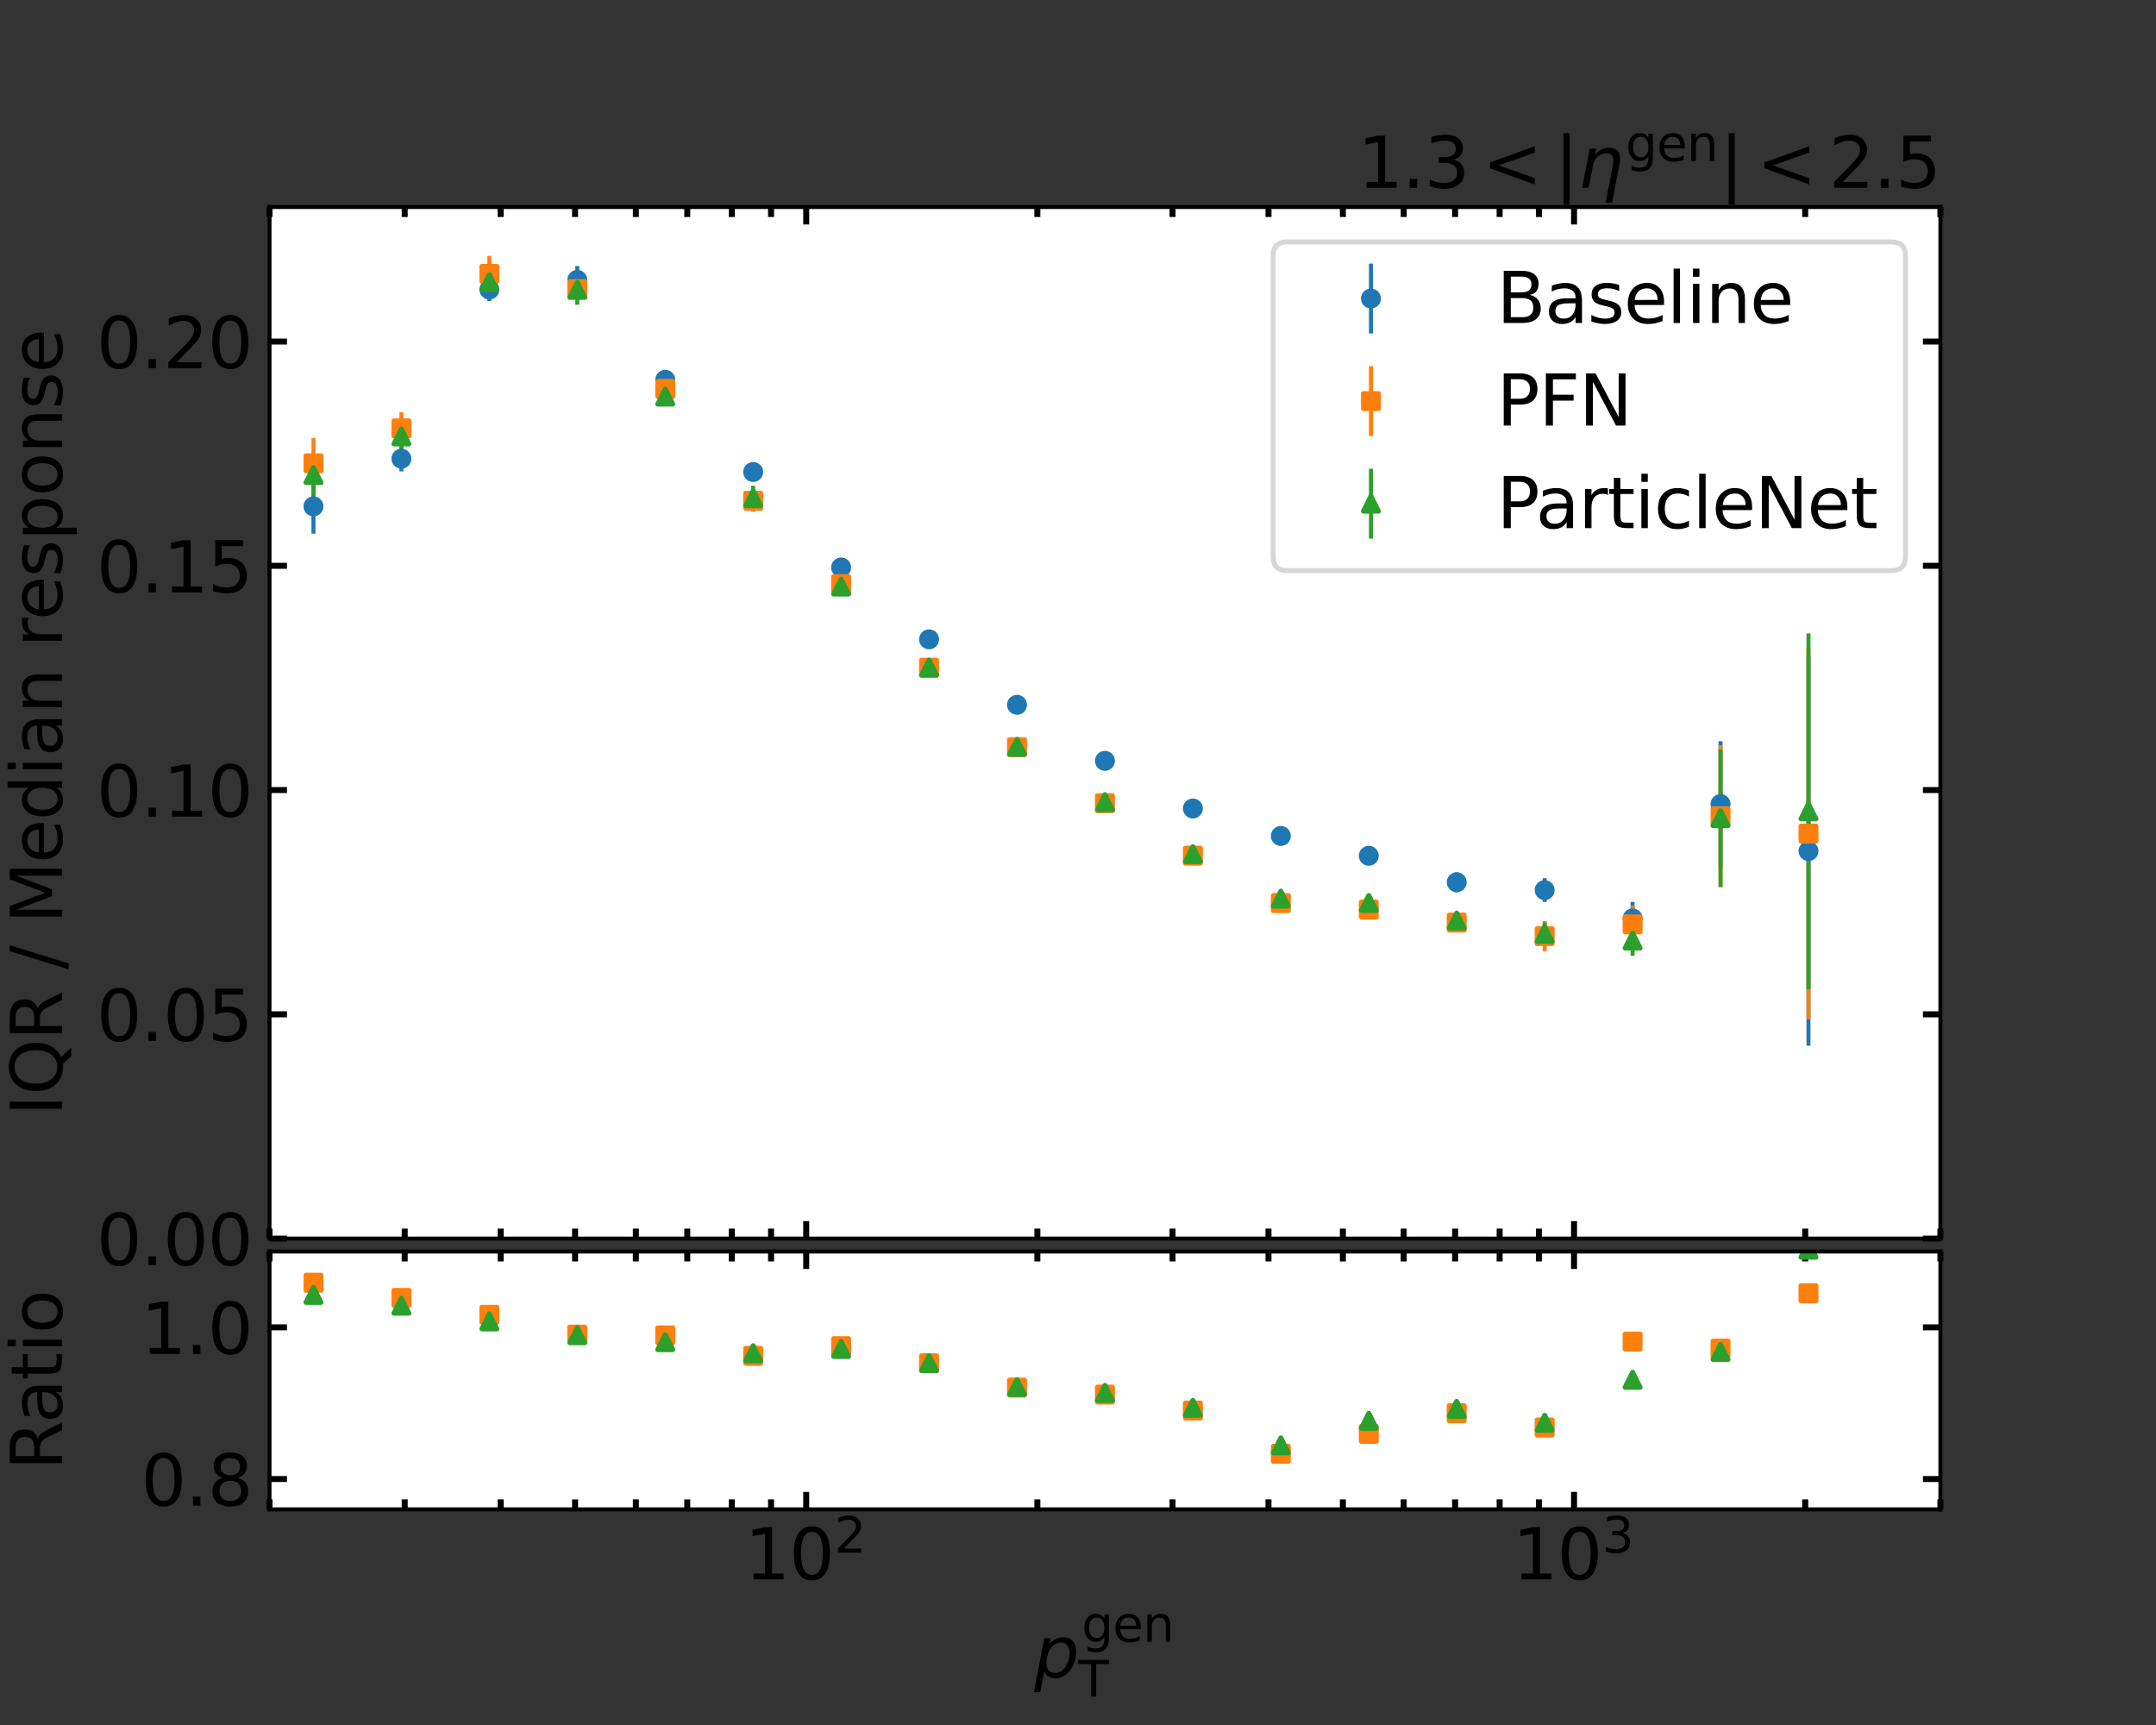 <?xml version="1.0" encoding="utf-8" standalone="no"?>
<!DOCTYPE svg PUBLIC "-//W3C//DTD SVG 1.1//EN"
  "http://www.w3.org/Graphics/SVG/1.1/DTD/svg11.dtd">
<svg xmlns:xlink="http://www.w3.org/1999/xlink" width="432pt" height="345.6pt" viewBox="0 0 432 345.6" xmlns="http://www.w3.org/2000/svg" version="1.1">
 <rect x="0" y="0" width="432" height="345.6" fill="#333333" stroke="none"/>
 <defs>
  <style type="text/css">*{stroke-linejoin: round; stroke-linecap: butt}</style>
 </defs>
 <g id="figure_1">
  <g id="patch_1">
   <path d="M 0 345.6 
L 432 345.6 
L 432 0 
L 0 0 
L 0 345.6 
z
" style="fill: none"/>
  </g>
  <g id="axes_1">
   <g id="patch_2">
    <path d="M 54 248.148 
L 388.8 248.148 
L 388.8 41.472 
L 54 41.472 
z
" style="fill: #ffffff"/>
   </g>
   <g id="matplotlib.axis_1">
    <g id="xtick_1">
     <g id="line2d_1">
      <defs>
       <path id="mf0c5544bed" d="M 0 0 
L 0 -3.5 
" style="stroke: #000000; stroke-width: 1.2"/>
      </defs>
      <g>
       <use xlink:href="#mf0c5544bed" x="161.539" y="248.148" style="stroke: #000000; stroke-width: 1.2"/>
      </g>
     </g>
     <g id="line2d_2">
      <defs>
       <path id="m92689173b4" d="M 0 0 
L 0 3.5 
" style="stroke: #000000; stroke-width: 1.2"/>
      </defs>
      <g>
       <use xlink:href="#m92689173b4" x="161.539" y="41.472" style="stroke: #000000; stroke-width: 1.2"/>
      </g>
     </g>
    </g>
    <g id="xtick_2">
     <g id="line2d_3">
      <g>
       <use xlink:href="#mf0c5544bed" x="315.393" y="248.148" style="stroke: #000000; stroke-width: 1.2"/>
      </g>
     </g>
     <g id="line2d_4">
      <g>
       <use xlink:href="#m92689173b4" x="315.393" y="41.472" style="stroke: #000000; stroke-width: 1.2"/>
      </g>
     </g>
    </g>
    <g id="xtick_3">
     <g id="line2d_5">
      <defs>
       <path id="m6d4fcd2dc9" d="M 0 0 
L 0 -2 
" style="stroke: #000000; stroke-width: 1.2"/>
      </defs>
      <g>
       <use xlink:href="#m6d4fcd2dc9" x="54" y="248.148" style="stroke: #000000; stroke-width: 1.2"/>
      </g>
     </g>
     <g id="line2d_6">
      <defs>
       <path id="m6c73fab737" d="M 0 0 
L 0 2 
" style="stroke: #000000; stroke-width: 1.2"/>
      </defs>
      <g>
       <use xlink:href="#m6c73fab737" x="54" y="41.472" style="stroke: #000000; stroke-width: 1.2"/>
      </g>
     </g>
    </g>
    <g id="xtick_4">
     <g id="line2d_7">
      <g>
       <use xlink:href="#m6d4fcd2dc9" x="81.092" y="248.148" style="stroke: #000000; stroke-width: 1.2"/>
      </g>
     </g>
     <g id="line2d_8">
      <g>
       <use xlink:href="#m6c73fab737" x="81.092" y="41.472" style="stroke: #000000; stroke-width: 1.2"/>
      </g>
     </g>
    </g>
    <g id="xtick_5">
     <g id="line2d_9">
      <g>
       <use xlink:href="#m6d4fcd2dc9" x="100.315" y="248.148" style="stroke: #000000; stroke-width: 1.2"/>
      </g>
     </g>
     <g id="line2d_10">
      <g>
       <use xlink:href="#m6c73fab737" x="100.315" y="41.472" style="stroke: #000000; stroke-width: 1.2"/>
      </g>
     </g>
    </g>
    <g id="xtick_6">
     <g id="line2d_11">
      <g>
       <use xlink:href="#m6d4fcd2dc9" x="115.225" y="248.148" style="stroke: #000000; stroke-width: 1.2"/>
      </g>
     </g>
     <g id="line2d_12">
      <g>
       <use xlink:href="#m6c73fab737" x="115.225" y="41.472" style="stroke: #000000; stroke-width: 1.2"/>
      </g>
     </g>
    </g>
    <g id="xtick_7">
     <g id="line2d_13">
      <g>
       <use xlink:href="#m6d4fcd2dc9" x="127.407" y="248.148" style="stroke: #000000; stroke-width: 1.2"/>
      </g>
     </g>
     <g id="line2d_14">
      <g>
       <use xlink:href="#m6c73fab737" x="127.407" y="41.472" style="stroke: #000000; stroke-width: 1.2"/>
      </g>
     </g>
    </g>
    <g id="xtick_8">
     <g id="line2d_15">
      <g>
       <use xlink:href="#m6d4fcd2dc9" x="137.707" y="248.148" style="stroke: #000000; stroke-width: 1.2"/>
      </g>
     </g>
     <g id="line2d_16">
      <g>
       <use xlink:href="#m6c73fab737" x="137.707" y="41.472" style="stroke: #000000; stroke-width: 1.2"/>
      </g>
     </g>
    </g>
    <g id="xtick_9">
     <g id="line2d_17">
      <g>
       <use xlink:href="#m6d4fcd2dc9" x="146.629" y="248.148" style="stroke: #000000; stroke-width: 1.2"/>
      </g>
     </g>
     <g id="line2d_18">
      <g>
       <use xlink:href="#m6c73fab737" x="146.629" y="41.472" style="stroke: #000000; stroke-width: 1.2"/>
      </g>
     </g>
    </g>
    <g id="xtick_10">
     <g id="line2d_19">
      <g>
       <use xlink:href="#m6d4fcd2dc9" x="154.499" y="248.148" style="stroke: #000000; stroke-width: 1.2"/>
      </g>
     </g>
     <g id="line2d_20">
      <g>
       <use xlink:href="#m6c73fab737" x="154.499" y="41.472" style="stroke: #000000; stroke-width: 1.2"/>
      </g>
     </g>
    </g>
    <g id="xtick_11">
     <g id="line2d_21">
      <g>
       <use xlink:href="#m6d4fcd2dc9" x="207.854" y="248.148" style="stroke: #000000; stroke-width: 1.2"/>
      </g>
     </g>
     <g id="line2d_22">
      <g>
       <use xlink:href="#m6c73fab737" x="207.854" y="41.472" style="stroke: #000000; stroke-width: 1.2"/>
      </g>
     </g>
    </g>
    <g id="xtick_12">
     <g id="line2d_23">
      <g>
       <use xlink:href="#m6d4fcd2dc9" x="234.946" y="248.148" style="stroke: #000000; stroke-width: 1.2"/>
      </g>
     </g>
     <g id="line2d_24">
      <g>
       <use xlink:href="#m6c73fab737" x="234.946" y="41.472" style="stroke: #000000; stroke-width: 1.2"/>
      </g>
     </g>
    </g>
    <g id="xtick_13">
     <g id="line2d_25">
      <g>
       <use xlink:href="#m6d4fcd2dc9" x="254.168" y="248.148" style="stroke: #000000; stroke-width: 1.2"/>
      </g>
     </g>
     <g id="line2d_26">
      <g>
       <use xlink:href="#m6c73fab737" x="254.168" y="41.472" style="stroke: #000000; stroke-width: 1.2"/>
      </g>
     </g>
    </g>
    <g id="xtick_14">
     <g id="line2d_27">
      <g>
       <use xlink:href="#m6d4fcd2dc9" x="269.078" y="248.148" style="stroke: #000000; stroke-width: 1.2"/>
      </g>
     </g>
     <g id="line2d_28">
      <g>
       <use xlink:href="#m6c73fab737" x="269.078" y="41.472" style="stroke: #000000; stroke-width: 1.2"/>
      </g>
     </g>
    </g>
    <g id="xtick_15">
     <g id="line2d_29">
      <g>
       <use xlink:href="#m6d4fcd2dc9" x="281.261" y="248.148" style="stroke: #000000; stroke-width: 1.2"/>
      </g>
     </g>
     <g id="line2d_30">
      <g>
       <use xlink:href="#m6c73fab737" x="281.261" y="41.472" style="stroke: #000000; stroke-width: 1.2"/>
      </g>
     </g>
    </g>
    <g id="xtick_16">
     <g id="line2d_31">
      <g>
       <use xlink:href="#m6d4fcd2dc9" x="291.561" y="248.148" style="stroke: #000000; stroke-width: 1.2"/>
      </g>
     </g>
     <g id="line2d_32">
      <g>
       <use xlink:href="#m6c73fab737" x="291.561" y="41.472" style="stroke: #000000; stroke-width: 1.2"/>
      </g>
     </g>
    </g>
    <g id="xtick_17">
     <g id="line2d_33">
      <g>
       <use xlink:href="#m6d4fcd2dc9" x="300.483" y="248.148" style="stroke: #000000; stroke-width: 1.2"/>
      </g>
     </g>
     <g id="line2d_34">
      <g>
       <use xlink:href="#m6c73fab737" x="300.483" y="41.472" style="stroke: #000000; stroke-width: 1.2"/>
      </g>
     </g>
    </g>
    <g id="xtick_18">
     <g id="line2d_35">
      <g>
       <use xlink:href="#m6d4fcd2dc9" x="308.353" y="248.148" style="stroke: #000000; stroke-width: 1.2"/>
      </g>
     </g>
     <g id="line2d_36">
      <g>
       <use xlink:href="#m6c73fab737" x="308.353" y="41.472" style="stroke: #000000; stroke-width: 1.2"/>
      </g>
     </g>
    </g>
    <g id="xtick_19">
     <g id="line2d_37">
      <g>
       <use xlink:href="#m6d4fcd2dc9" x="361.708" y="248.148" style="stroke: #000000; stroke-width: 1.2"/>
      </g>
     </g>
     <g id="line2d_38">
      <g>
       <use xlink:href="#m6c73fab737" x="361.708" y="41.472" style="stroke: #000000; stroke-width: 1.2"/>
      </g>
     </g>
    </g>
    <g id="xtick_20">
     <g id="line2d_39">
      <g>
       <use xlink:href="#m6d4fcd2dc9" x="388.8" y="248.148" style="stroke: #000000; stroke-width: 1.2"/>
      </g>
     </g>
     <g id="line2d_40">
      <g>
       <use xlink:href="#m6c73fab737" x="388.8" y="41.472" style="stroke: #000000; stroke-width: 1.2"/>
      </g>
     </g>
    </g>
   </g>
   <g id="matplotlib.axis_2">
    <g id="ytick_1">
     <g id="line2d_41">
      <defs>
       <path id="ma7cfda3fd5" d="M 0 0 
L 3.5 0 
" style="stroke: #000000; stroke-width: 1.2"/>
      </defs>
      <g>
       <use xlink:href="#ma7cfda3fd5" x="54" y="248.148" style="stroke: #000000; stroke-width: 1.2"/>
      </g>
     </g>
     <g id="line2d_42">
      <defs>
       <path id="m2c7e094b2b" d="M 0 0 
L -3.5 0 
" style="stroke: #000000; stroke-width: 1.2"/>
      </defs>
      <g>
       <use xlink:href="#m2c7e094b2b" x="388.8" y="248.148" style="stroke: #000000; stroke-width: 1.2"/>
      </g>
     </g>
     <g id="text_1">
      <!-- 0.00 -->
      <g transform="translate(19.328 253.467)scale(0.14 -0.14)">
       <defs>
        <path id="DejaVuSans-30" d="M 2034 4250 
Q 1547 4250 1301 3770 
Q 1056 3291 1056 2328 
Q 1056 1369 1301 889 
Q 1547 409 2034 409 
Q 2525 409 2770 889 
Q 3016 1369 3016 2328 
Q 3016 3291 2770 3770 
Q 2525 4250 2034 4250 
z
M 2034 4750 
Q 2819 4750 3233 4129 
Q 3647 3509 3647 2328 
Q 3647 1150 3233 529 
Q 2819 -91 2034 -91 
Q 1250 -91 836 529 
Q 422 1150 422 2328 
Q 422 3509 836 4129 
Q 1250 4750 2034 4750 
z
" transform="scale(0.016)"/>
        <path id="DejaVuSans-2e" d="M 684 794 
L 1344 794 
L 1344 0 
L 684 0 
L 684 794 
z
" transform="scale(0.016)"/>
       </defs>
       <use xlink:href="#DejaVuSans-30"/>
       <use xlink:href="#DejaVuSans-2e" x="63.623"/>
       <use xlink:href="#DejaVuSans-30" x="95.41"/>
       <use xlink:href="#DejaVuSans-30" x="159.033"/>
      </g>
     </g>
    </g>
    <g id="ytick_2">
     <g id="line2d_43">
      <g>
       <use xlink:href="#ma7cfda3fd5" x="54" y="203.218" style="stroke: #000000; stroke-width: 1.2"/>
      </g>
     </g>
     <g id="line2d_44">
      <g>
       <use xlink:href="#m2c7e094b2b" x="388.8" y="203.218" style="stroke: #000000; stroke-width: 1.2"/>
      </g>
     </g>
     <g id="text_2">
      <!-- 0.05 -->
      <g transform="translate(19.328 208.537)scale(0.14 -0.14)">
       <defs>
        <path id="DejaVuSans-35" d="M 691 4666 
L 3169 4666 
L 3169 4134 
L 1269 4134 
L 1269 2991 
Q 1406 3038 1543 3061 
Q 1681 3084 1819 3084 
Q 2600 3084 3056 2656 
Q 3513 2228 3513 1497 
Q 3513 744 3044 326 
Q 2575 -91 1722 -91 
Q 1428 -91 1123 -41 
Q 819 9 494 109 
L 494 744 
Q 775 591 1075 516 
Q 1375 441 1709 441 
Q 2250 441 2565 725 
Q 2881 1009 2881 1497 
Q 2881 1984 2565 2268 
Q 2250 2553 1709 2553 
Q 1456 2553 1204 2497 
Q 953 2441 691 2322 
L 691 4666 
z
" transform="scale(0.016)"/>
       </defs>
       <use xlink:href="#DejaVuSans-30"/>
       <use xlink:href="#DejaVuSans-2e" x="63.623"/>
       <use xlink:href="#DejaVuSans-30" x="95.41"/>
       <use xlink:href="#DejaVuSans-35" x="159.033"/>
      </g>
     </g>
    </g>
    <g id="ytick_3">
     <g id="line2d_45">
      <g>
       <use xlink:href="#ma7cfda3fd5" x="54" y="158.289" style="stroke: #000000; stroke-width: 1.2"/>
      </g>
     </g>
     <g id="line2d_46">
      <g>
       <use xlink:href="#m2c7e094b2b" x="388.8" y="158.289" style="stroke: #000000; stroke-width: 1.2"/>
      </g>
     </g>
     <g id="text_3">
      <!-- 0.10 -->
      <g transform="translate(19.328 163.608)scale(0.14 -0.14)">
       <defs>
        <path id="DejaVuSans-31" d="M 794 531 
L 1825 531 
L 1825 4091 
L 703 3866 
L 703 4441 
L 1819 4666 
L 2450 4666 
L 2450 531 
L 3481 531 
L 3481 0 
L 794 0 
L 794 531 
z
" transform="scale(0.016)"/>
       </defs>
       <use xlink:href="#DejaVuSans-30"/>
       <use xlink:href="#DejaVuSans-2e" x="63.623"/>
       <use xlink:href="#DejaVuSans-31" x="95.41"/>
       <use xlink:href="#DejaVuSans-30" x="159.033"/>
      </g>
     </g>
    </g>
    <g id="ytick_4">
     <g id="line2d_47">
      <g>
       <use xlink:href="#ma7cfda3fd5" x="54" y="113.359" style="stroke: #000000; stroke-width: 1.2"/>
      </g>
     </g>
     <g id="line2d_48">
      <g>
       <use xlink:href="#m2c7e094b2b" x="388.8" y="113.359" style="stroke: #000000; stroke-width: 1.2"/>
      </g>
     </g>
     <g id="text_4">
      <!-- 0.15 -->
      <g transform="translate(19.328 118.678)scale(0.14 -0.14)">
       <use xlink:href="#DejaVuSans-30"/>
       <use xlink:href="#DejaVuSans-2e" x="63.623"/>
       <use xlink:href="#DejaVuSans-31" x="95.41"/>
       <use xlink:href="#DejaVuSans-35" x="159.033"/>
      </g>
     </g>
    </g>
    <g id="ytick_5">
     <g id="line2d_49">
      <g>
       <use xlink:href="#ma7cfda3fd5" x="54" y="68.43" style="stroke: #000000; stroke-width: 1.2"/>
      </g>
     </g>
     <g id="line2d_50">
      <g>
       <use xlink:href="#m2c7e094b2b" x="388.8" y="68.43" style="stroke: #000000; stroke-width: 1.2"/>
      </g>
     </g>
     <g id="text_5">
      <!-- 0.20 -->
      <g transform="translate(19.328 73.749)scale(0.14 -0.14)">
       <defs>
        <path id="DejaVuSans-32" d="M 1228 531 
L 3431 531 
L 3431 0 
L 469 0 
L 469 531 
Q 828 903 1448 1529 
Q 2069 2156 2228 2338 
Q 2531 2678 2651 2914 
Q 2772 3150 2772 3378 
Q 2772 3750 2511 3984 
Q 2250 4219 1831 4219 
Q 1534 4219 1204 4116 
Q 875 4013 500 3803 
L 500 4441 
Q 881 4594 1212 4672 
Q 1544 4750 1819 4750 
Q 2544 4750 2975 4387 
Q 3406 4025 3406 3419 
Q 3406 3131 3298 2873 
Q 3191 2616 2906 2266 
Q 2828 2175 2409 1742 
Q 1991 1309 1228 531 
z
" transform="scale(0.016)"/>
       </defs>
       <use xlink:href="#DejaVuSans-30"/>
       <use xlink:href="#DejaVuSans-2e" x="63.623"/>
       <use xlink:href="#DejaVuSans-32" x="95.41"/>
       <use xlink:href="#DejaVuSans-30" x="159.033"/>
      </g>
     </g>
    </g>
    <g id="text_6">
     <!-- IQR / Median response -->
     <g transform="translate(12.417 223.534)rotate(-90)scale(0.14 -0.14)">
      <defs>
       <path id="DejaVuSans-49" d="M 628 4666 
L 1259 4666 
L 1259 0 
L 628 0 
L 628 4666 
z
" transform="scale(0.016)"/>
       <path id="DejaVuSans-51" d="M 2522 4238 
Q 1834 4238 1429 3725 
Q 1025 3213 1025 2328 
Q 1025 1447 1429 934 
Q 1834 422 2522 422 
Q 3209 422 3611 934 
Q 4013 1447 4013 2328 
Q 4013 3213 3611 3725 
Q 3209 4238 2522 4238 
z
M 3406 84 
L 4238 -825 
L 3475 -825 
L 2784 -78 
Q 2681 -84 2626 -87 
Q 2572 -91 2522 -91 
Q 1538 -91 948 567 
Q 359 1225 359 2328 
Q 359 3434 948 4092 
Q 1538 4750 2522 4750 
Q 3503 4750 4090 4092 
Q 4678 3434 4678 2328 
Q 4678 1516 4351 937 
Q 4025 359 3406 84 
z
" transform="scale(0.016)"/>
       <path id="DejaVuSans-52" d="M 2841 2188 
Q 3044 2119 3236 1894 
Q 3428 1669 3622 1275 
L 4263 0 
L 3584 0 
L 2988 1197 
Q 2756 1666 2539 1819 
Q 2322 1972 1947 1972 
L 1259 1972 
L 1259 0 
L 628 0 
L 628 4666 
L 2053 4666 
Q 2853 4666 3247 4331 
Q 3641 3997 3641 3322 
Q 3641 2881 3436 2590 
Q 3231 2300 2841 2188 
z
M 1259 4147 
L 1259 2491 
L 2053 2491 
Q 2509 2491 2742 2702 
Q 2975 2913 2975 3322 
Q 2975 3731 2742 3939 
Q 2509 4147 2053 4147 
L 1259 4147 
z
" transform="scale(0.016)"/>
       <path id="DejaVuSans-20" transform="scale(0.016)"/>
       <path id="DejaVuSans-2f" d="M 1625 4666 
L 2156 4666 
L 531 -594 
L 0 -594 
L 1625 4666 
z
" transform="scale(0.016)"/>
       <path id="DejaVuSans-4d" d="M 628 4666 
L 1569 4666 
L 2759 1491 
L 3956 4666 
L 4897 4666 
L 4897 0 
L 4281 0 
L 4281 4097 
L 3078 897 
L 2444 897 
L 1241 4097 
L 1241 0 
L 628 0 
L 628 4666 
z
" transform="scale(0.016)"/>
       <path id="DejaVuSans-65" d="M 3597 1894 
L 3597 1613 
L 953 1613 
Q 991 1019 1311 708 
Q 1631 397 2203 397 
Q 2534 397 2845 478 
Q 3156 559 3463 722 
L 3463 178 
Q 3153 47 2828 -22 
Q 2503 -91 2169 -91 
Q 1331 -91 842 396 
Q 353 884 353 1716 
Q 353 2575 817 3079 
Q 1281 3584 2069 3584 
Q 2775 3584 3186 3129 
Q 3597 2675 3597 1894 
z
M 3022 2063 
Q 3016 2534 2758 2815 
Q 2500 3097 2075 3097 
Q 1594 3097 1305 2825 
Q 1016 2553 972 2059 
L 3022 2063 
z
" transform="scale(0.016)"/>
       <path id="DejaVuSans-64" d="M 2906 2969 
L 2906 4863 
L 3481 4863 
L 3481 0 
L 2906 0 
L 2906 525 
Q 2725 213 2448 61 
Q 2172 -91 1784 -91 
Q 1150 -91 751 415 
Q 353 922 353 1747 
Q 353 2572 751 3078 
Q 1150 3584 1784 3584 
Q 2172 3584 2448 3432 
Q 2725 3281 2906 2969 
z
M 947 1747 
Q 947 1113 1208 752 
Q 1469 391 1925 391 
Q 2381 391 2643 752 
Q 2906 1113 2906 1747 
Q 2906 2381 2643 2742 
Q 2381 3103 1925 3103 
Q 1469 3103 1208 2742 
Q 947 2381 947 1747 
z
" transform="scale(0.016)"/>
       <path id="DejaVuSans-69" d="M 603 3500 
L 1178 3500 
L 1178 0 
L 603 0 
L 603 3500 
z
M 603 4863 
L 1178 4863 
L 1178 4134 
L 603 4134 
L 603 4863 
z
" transform="scale(0.016)"/>
       <path id="DejaVuSans-61" d="M 2194 1759 
Q 1497 1759 1228 1600 
Q 959 1441 959 1056 
Q 959 750 1161 570 
Q 1363 391 1709 391 
Q 2188 391 2477 730 
Q 2766 1069 2766 1631 
L 2766 1759 
L 2194 1759 
z
M 3341 1997 
L 3341 0 
L 2766 0 
L 2766 531 
Q 2569 213 2275 61 
Q 1981 -91 1556 -91 
Q 1019 -91 701 211 
Q 384 513 384 1019 
Q 384 1609 779 1909 
Q 1175 2209 1959 2209 
L 2766 2209 
L 2766 2266 
Q 2766 2663 2505 2880 
Q 2244 3097 1772 3097 
Q 1472 3097 1187 3025 
Q 903 2953 641 2809 
L 641 3341 
Q 956 3463 1253 3523 
Q 1550 3584 1831 3584 
Q 2591 3584 2966 3190 
Q 3341 2797 3341 1997 
z
" transform="scale(0.016)"/>
       <path id="DejaVuSans-6e" d="M 3513 2113 
L 3513 0 
L 2938 0 
L 2938 2094 
Q 2938 2591 2744 2837 
Q 2550 3084 2163 3084 
Q 1697 3084 1428 2787 
Q 1159 2491 1159 1978 
L 1159 0 
L 581 0 
L 581 3500 
L 1159 3500 
L 1159 2956 
Q 1366 3272 1645 3428 
Q 1925 3584 2291 3584 
Q 2894 3584 3203 3211 
Q 3513 2838 3513 2113 
z
" transform="scale(0.016)"/>
       <path id="DejaVuSans-72" d="M 2631 2963 
Q 2534 3019 2420 3045 
Q 2306 3072 2169 3072 
Q 1681 3072 1420 2755 
Q 1159 2438 1159 1844 
L 1159 0 
L 581 0 
L 581 3500 
L 1159 3500 
L 1159 2956 
Q 1341 3275 1631 3429 
Q 1922 3584 2338 3584 
Q 2397 3584 2469 3576 
Q 2541 3569 2628 3553 
L 2631 2963 
z
" transform="scale(0.016)"/>
       <path id="DejaVuSans-73" d="M 2834 3397 
L 2834 2853 
Q 2591 2978 2328 3040 
Q 2066 3103 1784 3103 
Q 1356 3103 1142 2972 
Q 928 2841 928 2578 
Q 928 2378 1081 2264 
Q 1234 2150 1697 2047 
L 1894 2003 
Q 2506 1872 2764 1633 
Q 3022 1394 3022 966 
Q 3022 478 2636 193 
Q 2250 -91 1575 -91 
Q 1294 -91 989 -36 
Q 684 19 347 128 
L 347 722 
Q 666 556 975 473 
Q 1284 391 1588 391 
Q 1994 391 2212 530 
Q 2431 669 2431 922 
Q 2431 1156 2273 1281 
Q 2116 1406 1581 1522 
L 1381 1569 
Q 847 1681 609 1914 
Q 372 2147 372 2553 
Q 372 3047 722 3315 
Q 1072 3584 1716 3584 
Q 2034 3584 2315 3537 
Q 2597 3491 2834 3397 
z
" transform="scale(0.016)"/>
       <path id="DejaVuSans-70" d="M 1159 525 
L 1159 -1331 
L 581 -1331 
L 581 3500 
L 1159 3500 
L 1159 2969 
Q 1341 3281 1617 3432 
Q 1894 3584 2278 3584 
Q 2916 3584 3314 3078 
Q 3713 2572 3713 1747 
Q 3713 922 3314 415 
Q 2916 -91 2278 -91 
Q 1894 -91 1617 61 
Q 1341 213 1159 525 
z
M 3116 1747 
Q 3116 2381 2855 2742 
Q 2594 3103 2138 3103 
Q 1681 3103 1420 2742 
Q 1159 2381 1159 1747 
Q 1159 1113 1420 752 
Q 1681 391 2138 391 
Q 2594 391 2855 752 
Q 3116 1113 3116 1747 
z
" transform="scale(0.016)"/>
       <path id="DejaVuSans-6f" d="M 1959 3097 
Q 1497 3097 1228 2736 
Q 959 2375 959 1747 
Q 959 1119 1226 758 
Q 1494 397 1959 397 
Q 2419 397 2687 759 
Q 2956 1122 2956 1747 
Q 2956 2369 2687 2733 
Q 2419 3097 1959 3097 
z
M 1959 3584 
Q 2709 3584 3137 3096 
Q 3566 2609 3566 1747 
Q 3566 888 3137 398 
Q 2709 -91 1959 -91 
Q 1206 -91 779 398 
Q 353 888 353 1747 
Q 353 2609 779 3096 
Q 1206 3584 1959 3584 
z
" transform="scale(0.016)"/>
      </defs>
      <use xlink:href="#DejaVuSans-49"/>
      <use xlink:href="#DejaVuSans-51" x="29.492"/>
      <use xlink:href="#DejaVuSans-52" x="108.203"/>
      <use xlink:href="#DejaVuSans-20" x="177.686"/>
      <use xlink:href="#DejaVuSans-2f" x="209.473"/>
      <use xlink:href="#DejaVuSans-20" x="243.164"/>
      <use xlink:href="#DejaVuSans-4d" x="274.951"/>
      <use xlink:href="#DejaVuSans-65" x="361.23"/>
      <use xlink:href="#DejaVuSans-64" x="422.754"/>
      <use xlink:href="#DejaVuSans-69" x="486.23"/>
      <use xlink:href="#DejaVuSans-61" x="514.014"/>
      <use xlink:href="#DejaVuSans-6e" x="575.293"/>
      <use xlink:href="#DejaVuSans-20" x="638.672"/>
      <use xlink:href="#DejaVuSans-72" x="670.459"/>
      <use xlink:href="#DejaVuSans-65" x="709.322"/>
      <use xlink:href="#DejaVuSans-73" x="770.846"/>
      <use xlink:href="#DejaVuSans-70" x="822.945"/>
      <use xlink:href="#DejaVuSans-6f" x="886.422"/>
      <use xlink:href="#DejaVuSans-6e" x="947.604"/>
      <use xlink:href="#DejaVuSans-73" x="1010.982"/>
      <use xlink:href="#DejaVuSans-65" x="1063.082"/>
     </g>
    </g>
   </g>
   <g id="LineCollection_1">
    <path d="M 62.811 106.928 
L 62.811 95.984 
" clip-path="url(#p42f00b5678)" style="fill: none; stroke: #1f77b4; stroke-width: 0.8"/>
    <path d="M 80.432 94.443 
L 80.432 89.354 
" clip-path="url(#p42f00b5678)" style="fill: none; stroke: #1f77b4; stroke-width: 0.8"/>
    <path d="M 98.053 60.318 
L 98.053 55.689 
" clip-path="url(#p42f00b5678)" style="fill: none; stroke: #1f77b4; stroke-width: 0.8"/>
    <path d="M 115.674 58.851 
L 115.674 53.305 
" clip-path="url(#p42f00b5678)" style="fill: none; stroke: #1f77b4; stroke-width: 0.8"/>
    <path d="M 133.295 77.901 
L 133.295 74.284 
" clip-path="url(#p42f00b5678)" style="fill: none; stroke: #1f77b4; stroke-width: 0.8"/>
    <path d="M 150.916 96.348 
L 150.916 92.782 
" clip-path="url(#p42f00b5678)" style="fill: none; stroke: #1f77b4; stroke-width: 0.8"/>
    <path d="M 168.537 115.492 
L 168.537 111.88 
" clip-path="url(#p42f00b5678)" style="fill: none; stroke: #1f77b4; stroke-width: 0.8"/>
    <path d="M 186.158 129.733 
L 186.158 126.448 
" clip-path="url(#p42f00b5678)" style="fill: none; stroke: #1f77b4; stroke-width: 0.8"/>
    <path d="M 203.779 142.45 
L 203.779 139.967 
" clip-path="url(#p42f00b5678)" style="fill: none; stroke: #1f77b4; stroke-width: 0.8"/>
    <path d="M 221.4 153.526 
L 221.4 151.345 
" clip-path="url(#p42f00b5678)" style="fill: none; stroke: #1f77b4; stroke-width: 0.8"/>
    <path d="M 239.021 163.588 
L 239.021 160.374 
" clip-path="url(#p42f00b5678)" style="fill: none; stroke: #1f77b4; stroke-width: 0.8"/>
    <path d="M 256.642 169.102 
L 256.642 165.869 
" clip-path="url(#p42f00b5678)" style="fill: none; stroke: #1f77b4; stroke-width: 0.8"/>
    <path d="M 274.263 172.597 
L 274.263 170.315 
" clip-path="url(#p42f00b5678)" style="fill: none; stroke: #1f77b4; stroke-width: 0.8"/>
    <path d="M 291.884 178.744 
L 291.884 174.769 
" clip-path="url(#p42f00b5678)" style="fill: none; stroke: #1f77b4; stroke-width: 0.8"/>
    <path d="M 309.505 180.713 
L 309.505 175.95 
" clip-path="url(#p42f00b5678)" style="fill: none; stroke: #1f77b4; stroke-width: 0.8"/>
    <path d="M 327.126 187.298 
L 327.126 180.707 
" clip-path="url(#p42f00b5678)" style="fill: none; stroke: #1f77b4; stroke-width: 0.8"/>
    <path d="M 344.747 173.703 
L 344.747 148.488 
" clip-path="url(#p42f00b5678)" style="fill: none; stroke: #1f77b4; stroke-width: 0.8"/>
    <path d="M 362.368 209.503 
L 362.368 131.493 
" clip-path="url(#p42f00b5678)" style="fill: none; stroke: #1f77b4; stroke-width: 0.8"/>
    <path clip-path="url(#p42f00b5678)" style="fill: none; stroke: #1f77b4; stroke-width: 0.8"/>
   </g>
   <g id="LineCollection_2">
    <path d="M 62.811 97.904 
L 62.811 87.749 
" clip-path="url(#p42f00b5678)" style="fill: none; stroke: #ff7f0e; stroke-width: 0.8"/>
    <path d="M 80.432 89.058 
L 80.432 82.593 
" clip-path="url(#p42f00b5678)" style="fill: none; stroke: #ff7f0e; stroke-width: 0.8"/>
    <path d="M 98.053 58.474 
L 98.053 51.262 
" clip-path="url(#p42f00b5678)" style="fill: none; stroke: #ff7f0e; stroke-width: 0.8"/>
    <path d="M 115.674 60.24 
L 115.674 55.607 
" clip-path="url(#p42f00b5678)" style="fill: none; stroke: #ff7f0e; stroke-width: 0.8"/>
    <path d="M 133.295 79.674 
L 133.295 76.144 
" clip-path="url(#p42f00b5678)" style="fill: none; stroke: #ff7f0e; stroke-width: 0.8"/>
    <path d="M 150.916 102.51 
L 150.916 98.15 
" clip-path="url(#p42f00b5678)" style="fill: none; stroke: #ff7f0e; stroke-width: 0.8"/>
    <path d="M 168.537 119.176 
L 168.537 114.874 
" clip-path="url(#p42f00b5678)" style="fill: none; stroke: #ff7f0e; stroke-width: 0.8"/>
    <path d="M 186.158 135.205 
L 186.158 132.342 
" clip-path="url(#p42f00b5678)" style="fill: none; stroke: #ff7f0e; stroke-width: 0.8"/>
    <path d="M 203.779 151.239 
L 203.779 148.157 
" clip-path="url(#p42f00b5678)" style="fill: none; stroke: #ff7f0e; stroke-width: 0.8"/>
    <path d="M 221.4 162.327 
L 221.4 159.515 
" clip-path="url(#p42f00b5678)" style="fill: none; stroke: #ff7f0e; stroke-width: 0.8"/>
    <path d="M 239.021 172.546 
L 239.021 170.314 
" clip-path="url(#p42f00b5678)" style="fill: none; stroke: #ff7f0e; stroke-width: 0.8"/>
    <path d="M 256.642 182.057 
L 256.642 179.803 
" clip-path="url(#p42f00b5678)" style="fill: none; stroke: #ff7f0e; stroke-width: 0.8"/>
    <path d="M 274.263 183.447 
L 274.263 181 
" clip-path="url(#p42f00b5678)" style="fill: none; stroke: #ff7f0e; stroke-width: 0.8"/>
    <path d="M 291.884 186.627 
L 291.884 183.039 
" clip-path="url(#p42f00b5678)" style="fill: none; stroke: #ff7f0e; stroke-width: 0.8"/>
    <path d="M 309.505 190.572 
L 309.505 184.533 
" clip-path="url(#p42f00b5678)" style="fill: none; stroke: #ff7f0e; stroke-width: 0.8"/>
    <path d="M 327.126 189.001 
L 327.126 181.412 
" clip-path="url(#p42f00b5678)" style="fill: none; stroke: #ff7f0e; stroke-width: 0.8"/>
    <path d="M 344.747 177.761 
L 344.747 149.325 
" clip-path="url(#p42f00b5678)" style="fill: none; stroke: #ff7f0e; stroke-width: 0.8"/>
    <path d="M 362.368 204.223 
L 362.368 129.793 
" clip-path="url(#p42f00b5678)" style="fill: none; stroke: #ff7f0e; stroke-width: 0.8"/>
    <path clip-path="url(#p42f00b5678)" style="fill: none; stroke: #ff7f0e; stroke-width: 0.8"/>
   </g>
   <g id="LineCollection_3">
    <path d="M 62.811 99.169 
L 62.811 91.187 
" clip-path="url(#p42f00b5678)" style="fill: none; stroke: #2ca02c; stroke-width: 0.8"/>
    <path d="M 80.432 90.464 
L 80.432 84.429 
" clip-path="url(#p42f00b5678)" style="fill: none; stroke: #2ca02c; stroke-width: 0.8"/>
    <path d="M 98.053 59.231 
L 98.053 53.808 
" clip-path="url(#p42f00b5678)" style="fill: none; stroke: #2ca02c; stroke-width: 0.8"/>
    <path d="M 115.674 61.072 
L 115.674 55.089 
" clip-path="url(#p42f00b5678)" style="fill: none; stroke: #2ca02c; stroke-width: 0.8"/>
    <path d="M 133.295 81.196 
L 133.295 77.716 
" clip-path="url(#p42f00b5678)" style="fill: none; stroke: #2ca02c; stroke-width: 0.8"/>
    <path d="M 150.916 102.295 
L 150.916 97.313 
" clip-path="url(#p42f00b5678)" style="fill: none; stroke: #2ca02c; stroke-width: 0.8"/>
    <path d="M 168.537 118.973 
L 168.537 116.063 
" clip-path="url(#p42f00b5678)" style="fill: none; stroke: #2ca02c; stroke-width: 0.8"/>
    <path d="M 186.158 134.897 
L 186.158 132.603 
" clip-path="url(#p42f00b5678)" style="fill: none; stroke: #2ca02c; stroke-width: 0.8"/>
    <path d="M 203.779 150.93 
L 203.779 148.322 
" clip-path="url(#p42f00b5678)" style="fill: none; stroke: #2ca02c; stroke-width: 0.8"/>
    <path d="M 221.4 161.969 
L 221.4 159.447 
" clip-path="url(#p42f00b5678)" style="fill: none; stroke: #2ca02c; stroke-width: 0.8"/>
    <path d="M 239.021 172.319 
L 239.021 169.934 
" clip-path="url(#p42f00b5678)" style="fill: none; stroke: #2ca02c; stroke-width: 0.8"/>
    <path d="M 256.642 180.932 
L 256.642 179.144 
" clip-path="url(#p42f00b5678)" style="fill: none; stroke: #2ca02c; stroke-width: 0.8"/>
    <path d="M 274.263 182.609 
L 274.263 179.2 
" clip-path="url(#p42f00b5678)" style="fill: none; stroke: #2ca02c; stroke-width: 0.8"/>
    <path d="M 291.884 186.004 
L 291.884 182.856 
" clip-path="url(#p42f00b5678)" style="fill: none; stroke: #2ca02c; stroke-width: 0.8"/>
    <path d="M 309.505 189.408 
L 309.505 184.829 
" clip-path="url(#p42f00b5678)" style="fill: none; stroke: #2ca02c; stroke-width: 0.8"/>
    <path d="M 327.126 191.498 
L 327.126 185.385 
" clip-path="url(#p42f00b5678)" style="fill: none; stroke: #2ca02c; stroke-width: 0.8"/>
    <path d="M 344.747 177.65 
L 344.747 150.19 
" clip-path="url(#p42f00b5678)" style="fill: none; stroke: #2ca02c; stroke-width: 0.8"/>
    <path d="M 362.368 198.181 
L 362.368 126.916 
" clip-path="url(#p42f00b5678)" style="fill: none; stroke: #2ca02c; stroke-width: 0.8"/>
    <path clip-path="url(#p42f00b5678)" style="fill: none; stroke: #2ca02c; stroke-width: 0.8"/>
   </g>
   <g id="line2d_51">
    <path d="M 62.811 101.456 
L 80.432 91.899 
L 98.053 58.004 
L 115.674 56.078 
L 133.295 76.093 
L 150.916 94.565 
L 168.537 113.686 
L 186.158 128.09 
L 203.779 141.208 
L 221.4 152.435 
L 239.021 161.981 
L 256.642 167.485 
L 274.263 171.456 
L 291.884 176.757 
L 309.505 178.332 
L 327.126 184.002 
L 344.747 161.095 
L 362.368 170.498 
" clip-path="url(#p42f00b5678)" style="fill: none"/>
    <defs>
     <path id="m9bc6052d54" d="M 0 1.5 
C 0.398 1.5 0.779 1.342 1.061 1.061 
C 1.342 0.779 1.5 0.398 1.5 0 
C 1.5 -0.398 1.342 -0.779 1.061 -1.061 
C 0.779 -1.342 0.398 -1.5 0 -1.5 
C -0.398 -1.5 -0.779 -1.342 -1.061 -1.061 
C -1.342 -0.779 -1.5 -0.398 -1.5 0 
C -1.5 0.398 -1.342 0.779 -1.061 1.061 
C -0.779 1.342 -0.398 1.5 0 1.5 
z
" style="stroke: #1f77b4"/>
    </defs>
    <g clip-path="url(#p42f00b5678)">
     <use xlink:href="#m9bc6052d54" x="62.811" y="101.456" style="fill: #1f77b4; stroke: #1f77b4"/>
     <use xlink:href="#m9bc6052d54" x="80.432" y="91.899" style="fill: #1f77b4; stroke: #1f77b4"/>
     <use xlink:href="#m9bc6052d54" x="98.053" y="58.004" style="fill: #1f77b4; stroke: #1f77b4"/>
     <use xlink:href="#m9bc6052d54" x="115.674" y="56.078" style="fill: #1f77b4; stroke: #1f77b4"/>
     <use xlink:href="#m9bc6052d54" x="133.295" y="76.093" style="fill: #1f77b4; stroke: #1f77b4"/>
     <use xlink:href="#m9bc6052d54" x="150.916" y="94.565" style="fill: #1f77b4; stroke: #1f77b4"/>
     <use xlink:href="#m9bc6052d54" x="168.537" y="113.686" style="fill: #1f77b4; stroke: #1f77b4"/>
     <use xlink:href="#m9bc6052d54" x="186.158" y="128.09" style="fill: #1f77b4; stroke: #1f77b4"/>
     <use xlink:href="#m9bc6052d54" x="203.779" y="141.208" style="fill: #1f77b4; stroke: #1f77b4"/>
     <use xlink:href="#m9bc6052d54" x="221.4" y="152.435" style="fill: #1f77b4; stroke: #1f77b4"/>
     <use xlink:href="#m9bc6052d54" x="239.021" y="161.981" style="fill: #1f77b4; stroke: #1f77b4"/>
     <use xlink:href="#m9bc6052d54" x="256.642" y="167.485" style="fill: #1f77b4; stroke: #1f77b4"/>
     <use xlink:href="#m9bc6052d54" x="274.263" y="171.456" style="fill: #1f77b4; stroke: #1f77b4"/>
     <use xlink:href="#m9bc6052d54" x="291.884" y="176.757" style="fill: #1f77b4; stroke: #1f77b4"/>
     <use xlink:href="#m9bc6052d54" x="309.505" y="178.332" style="fill: #1f77b4; stroke: #1f77b4"/>
     <use xlink:href="#m9bc6052d54" x="327.126" y="184.002" style="fill: #1f77b4; stroke: #1f77b4"/>
     <use xlink:href="#m9bc6052d54" x="344.747" y="161.095" style="fill: #1f77b4; stroke: #1f77b4"/>
     <use xlink:href="#m9bc6052d54" x="362.368" y="170.498" style="fill: #1f77b4; stroke: #1f77b4"/>
    </g>
   </g>
   <g id="line2d_52">
    <path d="M 62.811 92.827 
L 80.432 85.825 
L 98.053 54.868 
L 115.674 57.924 
L 133.295 77.909 
L 150.916 100.33 
L 168.537 117.025 
L 186.158 133.774 
L 203.779 149.698 
L 221.4 160.921 
L 239.021 171.43 
L 256.642 180.93 
L 274.263 182.223 
L 291.884 184.833 
L 309.505 187.553 
L 327.126 185.207 
L 344.747 163.543 
L 362.368 167.008 
" clip-path="url(#p42f00b5678)" style="fill: none"/>
    <defs>
     <path id="m384af1b9e2" d="M -1.5 1.5 
L 1.5 1.5 
L 1.5 -1.5 
L -1.5 -1.5 
z
" style="stroke: #ff7f0e; stroke-linejoin: miter"/>
    </defs>
    <g clip-path="url(#p42f00b5678)">
     <use xlink:href="#m384af1b9e2" x="62.811" y="92.827" style="fill: #ff7f0e; stroke: #ff7f0e; stroke-linejoin: miter"/>
     <use xlink:href="#m384af1b9e2" x="80.432" y="85.825" style="fill: #ff7f0e; stroke: #ff7f0e; stroke-linejoin: miter"/>
     <use xlink:href="#m384af1b9e2" x="98.053" y="54.868" style="fill: #ff7f0e; stroke: #ff7f0e; stroke-linejoin: miter"/>
     <use xlink:href="#m384af1b9e2" x="115.674" y="57.924" style="fill: #ff7f0e; stroke: #ff7f0e; stroke-linejoin: miter"/>
     <use xlink:href="#m384af1b9e2" x="133.295" y="77.909" style="fill: #ff7f0e; stroke: #ff7f0e; stroke-linejoin: miter"/>
     <use xlink:href="#m384af1b9e2" x="150.916" y="100.33" style="fill: #ff7f0e; stroke: #ff7f0e; stroke-linejoin: miter"/>
     <use xlink:href="#m384af1b9e2" x="168.537" y="117.025" style="fill: #ff7f0e; stroke: #ff7f0e; stroke-linejoin: miter"/>
     <use xlink:href="#m384af1b9e2" x="186.158" y="133.774" style="fill: #ff7f0e; stroke: #ff7f0e; stroke-linejoin: miter"/>
     <use xlink:href="#m384af1b9e2" x="203.779" y="149.698" style="fill: #ff7f0e; stroke: #ff7f0e; stroke-linejoin: miter"/>
     <use xlink:href="#m384af1b9e2" x="221.4" y="160.921" style="fill: #ff7f0e; stroke: #ff7f0e; stroke-linejoin: miter"/>
     <use xlink:href="#m384af1b9e2" x="239.021" y="171.43" style="fill: #ff7f0e; stroke: #ff7f0e; stroke-linejoin: miter"/>
     <use xlink:href="#m384af1b9e2" x="256.642" y="180.93" style="fill: #ff7f0e; stroke: #ff7f0e; stroke-linejoin: miter"/>
     <use xlink:href="#m384af1b9e2" x="274.263" y="182.223" style="fill: #ff7f0e; stroke: #ff7f0e; stroke-linejoin: miter"/>
     <use xlink:href="#m384af1b9e2" x="291.884" y="184.833" style="fill: #ff7f0e; stroke: #ff7f0e; stroke-linejoin: miter"/>
     <use xlink:href="#m384af1b9e2" x="309.505" y="187.553" style="fill: #ff7f0e; stroke: #ff7f0e; stroke-linejoin: miter"/>
     <use xlink:href="#m384af1b9e2" x="327.126" y="185.207" style="fill: #ff7f0e; stroke: #ff7f0e; stroke-linejoin: miter"/>
     <use xlink:href="#m384af1b9e2" x="344.747" y="163.543" style="fill: #ff7f0e; stroke: #ff7f0e; stroke-linejoin: miter"/>
     <use xlink:href="#m384af1b9e2" x="362.368" y="167.008" style="fill: #ff7f0e; stroke: #ff7f0e; stroke-linejoin: miter"/>
    </g>
   </g>
   <g id="line2d_53">
    <path d="M 62.811 95.178 
L 80.432 87.446 
L 98.053 56.52 
L 115.674 58.081 
L 133.295 79.456 
L 150.916 99.804 
L 168.537 117.518 
L 186.158 133.75 
L 203.779 149.626 
L 221.4 160.708 
L 239.021 171.126 
L 256.642 180.038 
L 274.263 180.905 
L 291.884 184.43 
L 309.505 187.119 
L 327.126 188.442 
L 344.747 163.92 
L 362.368 162.549 
" clip-path="url(#p42f00b5678)" style="fill: none"/>
    <defs>
     <path id="mdd964f437b" d="M 0 -1.5 
L -1.5 1.5 
L 1.5 1.5 
z
" style="stroke: #2ca02c; stroke-linejoin: miter"/>
    </defs>
    <g clip-path="url(#p42f00b5678)">
     <use xlink:href="#mdd964f437b" x="62.811" y="95.178" style="fill: #2ca02c; stroke: #2ca02c; stroke-linejoin: miter"/>
     <use xlink:href="#mdd964f437b" x="80.432" y="87.446" style="fill: #2ca02c; stroke: #2ca02c; stroke-linejoin: miter"/>
     <use xlink:href="#mdd964f437b" x="98.053" y="56.52" style="fill: #2ca02c; stroke: #2ca02c; stroke-linejoin: miter"/>
     <use xlink:href="#mdd964f437b" x="115.674" y="58.081" style="fill: #2ca02c; stroke: #2ca02c; stroke-linejoin: miter"/>
     <use xlink:href="#mdd964f437b" x="133.295" y="79.456" style="fill: #2ca02c; stroke: #2ca02c; stroke-linejoin: miter"/>
     <use xlink:href="#mdd964f437b" x="150.916" y="99.804" style="fill: #2ca02c; stroke: #2ca02c; stroke-linejoin: miter"/>
     <use xlink:href="#mdd964f437b" x="168.537" y="117.518" style="fill: #2ca02c; stroke: #2ca02c; stroke-linejoin: miter"/>
     <use xlink:href="#mdd964f437b" x="186.158" y="133.75" style="fill: #2ca02c; stroke: #2ca02c; stroke-linejoin: miter"/>
     <use xlink:href="#mdd964f437b" x="203.779" y="149.626" style="fill: #2ca02c; stroke: #2ca02c; stroke-linejoin: miter"/>
     <use xlink:href="#mdd964f437b" x="221.4" y="160.708" style="fill: #2ca02c; stroke: #2ca02c; stroke-linejoin: miter"/>
     <use xlink:href="#mdd964f437b" x="239.021" y="171.126" style="fill: #2ca02c; stroke: #2ca02c; stroke-linejoin: miter"/>
     <use xlink:href="#mdd964f437b" x="256.642" y="180.038" style="fill: #2ca02c; stroke: #2ca02c; stroke-linejoin: miter"/>
     <use xlink:href="#mdd964f437b" x="274.263" y="180.905" style="fill: #2ca02c; stroke: #2ca02c; stroke-linejoin: miter"/>
     <use xlink:href="#mdd964f437b" x="291.884" y="184.43" style="fill: #2ca02c; stroke: #2ca02c; stroke-linejoin: miter"/>
     <use xlink:href="#mdd964f437b" x="309.505" y="187.119" style="fill: #2ca02c; stroke: #2ca02c; stroke-linejoin: miter"/>
     <use xlink:href="#mdd964f437b" x="327.126" y="188.442" style="fill: #2ca02c; stroke: #2ca02c; stroke-linejoin: miter"/>
     <use xlink:href="#mdd964f437b" x="344.747" y="163.92" style="fill: #2ca02c; stroke: #2ca02c; stroke-linejoin: miter"/>
     <use xlink:href="#mdd964f437b" x="362.368" y="162.549" style="fill: #2ca02c; stroke: #2ca02c; stroke-linejoin: miter"/>
    </g>
   </g>
   <g id="patch_3">
    <path d="M 54 248.148 
L 54 41.472 
" style="fill: none; stroke: #000000; stroke-width: 0.8; stroke-linejoin: miter; stroke-linecap: square"/>
   </g>
   <g id="patch_4">
    <path d="M 388.8 248.148 
L 388.8 41.472 
" style="fill: none; stroke: #000000; stroke-width: 0.8; stroke-linejoin: miter; stroke-linecap: square"/>
   </g>
   <g id="patch_5">
    <path d="M 54 248.148 
L 388.8 248.148 
" style="fill: none; stroke: #000000; stroke-width: 0.8; stroke-linejoin: miter; stroke-linecap: square"/>
   </g>
   <g id="patch_6">
    <path d="M 54 41.472 
L 388.8 41.472 
" style="fill: none; stroke: #000000; stroke-width: 0.8; stroke-linejoin: miter; stroke-linecap: square"/>
   </g>
   <g id="text_7">
    <!-- $1.3 &lt; |\eta^\mathrm{gen}| &lt; 2.5$ -->
    <g transform="translate(272.04 37.699)scale(0.14 -0.14)">
     <defs>
      <path id="DejaVuSans-33" d="M 2597 2516 
Q 3050 2419 3304 2112 
Q 3559 1806 3559 1356 
Q 3559 666 3084 287 
Q 2609 -91 1734 -91 
Q 1441 -91 1130 -33 
Q 819 25 488 141 
L 488 750 
Q 750 597 1062 519 
Q 1375 441 1716 441 
Q 2309 441 2620 675 
Q 2931 909 2931 1356 
Q 2931 1769 2642 2001 
Q 2353 2234 1838 2234 
L 1294 2234 
L 1294 2753 
L 1863 2753 
Q 2328 2753 2575 2939 
Q 2822 3125 2822 3475 
Q 2822 3834 2567 4026 
Q 2313 4219 1838 4219 
Q 1578 4219 1281 4162 
Q 984 4106 628 3988 
L 628 4550 
Q 988 4650 1302 4700 
Q 1616 4750 1894 4750 
Q 2613 4750 3031 4423 
Q 3450 4097 3450 3541 
Q 3450 3153 3228 2886 
Q 3006 2619 2597 2516 
z
" transform="scale(0.016)"/>
      <path id="DejaVuSans-3c" d="M 4684 3150 
L 1459 2003 
L 4684 863 
L 4684 294 
L 678 1747 
L 678 2266 
L 4684 3719 
L 4684 3150 
z
" transform="scale(0.016)"/>
      <path id="DejaVuSans-7c" d="M 1344 4891 
L 1344 -1509 
L 813 -1509 
L 813 4891 
L 1344 4891 
z
" transform="scale(0.016)"/>
      <path id="DejaVuSans-Oblique-3b7" d="M 3703 2113 
L 3034 -1331 
L 2459 -1331 
L 3125 2094 
Q 3222 2591 3075 2838 
Q 2931 3084 2544 3084 
Q 2078 3084 1750 2788 
Q 1425 2491 1325 1978 
L 941 0 
L 363 0 
L 1044 3500 
L 1622 3500 
L 1516 2956 
Q 1781 3272 2094 3428 
Q 2403 3584 2769 3584 
Q 3372 3584 3609 3213 
Q 3844 2838 3703 2113 
z
" transform="scale(0.016)"/>
      <path id="DejaVuSans-67" d="M 2906 1791 
Q 2906 2416 2648 2759 
Q 2391 3103 1925 3103 
Q 1463 3103 1205 2759 
Q 947 2416 947 1791 
Q 947 1169 1205 825 
Q 1463 481 1925 481 
Q 2391 481 2648 825 
Q 2906 1169 2906 1791 
z
M 3481 434 
Q 3481 -459 3084 -895 
Q 2688 -1331 1869 -1331 
Q 1566 -1331 1297 -1286 
Q 1028 -1241 775 -1147 
L 775 -588 
Q 1028 -725 1275 -790 
Q 1522 -856 1778 -856 
Q 2344 -856 2625 -561 
Q 2906 -266 2906 331 
L 2906 616 
Q 2728 306 2450 153 
Q 2172 0 1784 0 
Q 1141 0 747 490 
Q 353 981 353 1791 
Q 353 2603 747 3093 
Q 1141 3584 1784 3584 
Q 2172 3584 2450 3431 
Q 2728 3278 2906 2969 
L 2906 3500 
L 3481 3500 
L 3481 434 
z
" transform="scale(0.016)"/>
     </defs>
     <use xlink:href="#DejaVuSans-31" transform="translate(0 0.519)"/>
     <use xlink:href="#DejaVuSans-2e" transform="translate(63.623 0.519)"/>
     <use xlink:href="#DejaVuSans-33" transform="translate(95.41 0.519)"/>
     <use xlink:href="#DejaVuSans-3c" transform="translate(178.516 0.519)"/>
     <use xlink:href="#DejaVuSans-7c" transform="translate(281.787 0.519)"/>
     <use xlink:href="#DejaVuSans-Oblique-3b7" transform="translate(315.479 0.519)"/>
     <use xlink:href="#DejaVuSans-67" transform="translate(383.507 38.8)scale(0.7)"/>
     <use xlink:href="#DejaVuSans-65" transform="translate(427.941 38.8)scale(0.7)"/>
     <use xlink:href="#DejaVuSans-6e" transform="translate(471.007 38.8)scale(0.7)"/>
     <use xlink:href="#DejaVuSans-7c" transform="translate(518.107 0.519)"/>
     <use xlink:href="#DejaVuSans-3c" transform="translate(571.281 0.519)"/>
     <use xlink:href="#DejaVuSans-32" transform="translate(674.552 0.519)"/>
     <use xlink:href="#DejaVuSans-2e" transform="translate(738.175 0.519)"/>
     <use xlink:href="#DejaVuSans-35" transform="translate(769.962 0.519)"/>
    </g>
   </g>
   <g id="legend_1">
    <g id="patch_7">
     <path d="M 257.898 114.32 
L 379 114.32 
Q 381.8 114.32 381.8 111.52 
L 381.8 51.272 
Q 381.8 48.472 379 48.472 
L 257.898 48.472 
Q 255.098 48.472 255.098 51.272 
L 255.098 111.52 
Q 255.098 114.32 257.898 114.32 
z
" style="fill: #ffffff; opacity: 0.8; stroke: #cccccc; stroke-linejoin: miter"/>
    </g>
    <g id="LineCollection_4">
     <path d="M 274.698 66.81 
L 274.698 52.81 
" style="fill: none; stroke: #1f77b4; stroke-width: 0.8"/>
    </g>
    <g id="line2d_54">
     <path d="M 260.698 59.81 
L 288.698 59.81 
" style="fill: none"/>
    </g>
    <g id="line2d_55">
     <g>
      <use xlink:href="#m9bc6052d54" x="274.698" y="59.81" style="fill: #1f77b4; stroke: #1f77b4"/>
     </g>
    </g>
    <g id="text_8">
     <!-- Baseline -->
     <g transform="translate(299.898 64.71)scale(0.14 -0.14)">
      <defs>
       <path id="DejaVuSans-42" d="M 1259 2228 
L 1259 519 
L 2272 519 
Q 2781 519 3026 730 
Q 3272 941 3272 1375 
Q 3272 1813 3026 2020 
Q 2781 2228 2272 2228 
L 1259 2228 
z
M 1259 4147 
L 1259 2741 
L 2194 2741 
Q 2656 2741 2882 2914 
Q 3109 3088 3109 3444 
Q 3109 3797 2882 3972 
Q 2656 4147 2194 4147 
L 1259 4147 
z
M 628 4666 
L 2241 4666 
Q 2963 4666 3353 4366 
Q 3744 4066 3744 3513 
Q 3744 3084 3544 2831 
Q 3344 2578 2956 2516 
Q 3422 2416 3680 2098 
Q 3938 1781 3938 1306 
Q 3938 681 3513 340 
Q 3088 0 2303 0 
L 628 0 
L 628 4666 
z
" transform="scale(0.016)"/>
       <path id="DejaVuSans-6c" d="M 603 4863 
L 1178 4863 
L 1178 0 
L 603 0 
L 603 4863 
z
" transform="scale(0.016)"/>
      </defs>
      <use xlink:href="#DejaVuSans-42"/>
      <use xlink:href="#DejaVuSans-61" x="68.604"/>
      <use xlink:href="#DejaVuSans-73" x="129.883"/>
      <use xlink:href="#DejaVuSans-65" x="181.982"/>
      <use xlink:href="#DejaVuSans-6c" x="243.506"/>
      <use xlink:href="#DejaVuSans-69" x="271.289"/>
      <use xlink:href="#DejaVuSans-6e" x="299.072"/>
      <use xlink:href="#DejaVuSans-65" x="362.451"/>
     </g>
    </g>
    <g id="LineCollection_5">
     <path d="M 274.698 87.359 
L 274.698 73.359 
" style="fill: none; stroke: #ff7f0e; stroke-width: 0.8"/>
    </g>
    <g id="line2d_56">
     <path d="M 260.698 80.359 
L 288.698 80.359 
" style="fill: none"/>
    </g>
    <g id="line2d_57">
     <g>
      <use xlink:href="#m384af1b9e2" x="274.698" y="80.359" style="fill: #ff7f0e; stroke: #ff7f0e; stroke-linejoin: miter"/>
     </g>
    </g>
    <g id="text_9">
     <!-- PFN -->
     <g transform="translate(299.898 85.259)scale(0.14 -0.14)">
      <defs>
       <path id="DejaVuSans-50" d="M 1259 4147 
L 1259 2394 
L 2053 2394 
Q 2494 2394 2734 2622 
Q 2975 2850 2975 3272 
Q 2975 3691 2734 3919 
Q 2494 4147 2053 4147 
L 1259 4147 
z
M 628 4666 
L 2053 4666 
Q 2838 4666 3239 4311 
Q 3641 3956 3641 3272 
Q 3641 2581 3239 2228 
Q 2838 1875 2053 1875 
L 1259 1875 
L 1259 0 
L 628 0 
L 628 4666 
z
" transform="scale(0.016)"/>
       <path id="DejaVuSans-46" d="M 628 4666 
L 3309 4666 
L 3309 4134 
L 1259 4134 
L 1259 2759 
L 3109 2759 
L 3109 2228 
L 1259 2228 
L 1259 0 
L 628 0 
L 628 4666 
z
" transform="scale(0.016)"/>
       <path id="DejaVuSans-4e" d="M 628 4666 
L 1478 4666 
L 3547 763 
L 3547 4666 
L 4159 4666 
L 4159 0 
L 3309 0 
L 1241 3903 
L 1241 0 
L 628 0 
L 628 4666 
z
" transform="scale(0.016)"/>
      </defs>
      <use xlink:href="#DejaVuSans-50"/>
      <use xlink:href="#DejaVuSans-46" x="60.303"/>
      <use xlink:href="#DejaVuSans-4e" x="117.822"/>
     </g>
    </g>
    <g id="LineCollection_6">
     <path d="M 274.698 107.909 
L 274.698 93.909 
" style="fill: none; stroke: #2ca02c; stroke-width: 0.8"/>
    </g>
    <g id="line2d_58">
     <path d="M 260.698 100.909 
L 288.698 100.909 
" style="fill: none"/>
    </g>
    <g id="line2d_59">
     <g>
      <use xlink:href="#mdd964f437b" x="274.698" y="100.909" style="fill: #2ca02c; stroke: #2ca02c; stroke-linejoin: miter"/>
     </g>
    </g>
    <g id="text_10">
     <!-- ParticleNet -->
     <g transform="translate(299.898 105.809)scale(0.14 -0.14)">
      <defs>
       <path id="DejaVuSans-74" d="M 1172 4494 
L 1172 3500 
L 2356 3500 
L 2356 3053 
L 1172 3053 
L 1172 1153 
Q 1172 725 1289 603 
Q 1406 481 1766 481 
L 2356 481 
L 2356 0 
L 1766 0 
Q 1100 0 847 248 
Q 594 497 594 1153 
L 594 3053 
L 172 3053 
L 172 3500 
L 594 3500 
L 594 4494 
L 1172 4494 
z
" transform="scale(0.016)"/>
       <path id="DejaVuSans-63" d="M 3122 3366 
L 3122 2828 
Q 2878 2963 2633 3030 
Q 2388 3097 2138 3097 
Q 1578 3097 1268 2742 
Q 959 2388 959 1747 
Q 959 1106 1268 751 
Q 1578 397 2138 397 
Q 2388 397 2633 464 
Q 2878 531 3122 666 
L 3122 134 
Q 2881 22 2623 -34 
Q 2366 -91 2075 -91 
Q 1284 -91 818 406 
Q 353 903 353 1747 
Q 353 2603 823 3093 
Q 1294 3584 2113 3584 
Q 2378 3584 2631 3529 
Q 2884 3475 3122 3366 
z
" transform="scale(0.016)"/>
      </defs>
      <use xlink:href="#DejaVuSans-50"/>
      <use xlink:href="#DejaVuSans-61" x="55.803"/>
      <use xlink:href="#DejaVuSans-72" x="117.082"/>
      <use xlink:href="#DejaVuSans-74" x="158.195"/>
      <use xlink:href="#DejaVuSans-69" x="197.404"/>
      <use xlink:href="#DejaVuSans-63" x="225.188"/>
      <use xlink:href="#DejaVuSans-6c" x="280.168"/>
      <use xlink:href="#DejaVuSans-65" x="307.951"/>
      <use xlink:href="#DejaVuSans-4e" x="369.475"/>
      <use xlink:href="#DejaVuSans-65" x="444.279"/>
      <use xlink:href="#DejaVuSans-74" x="505.803"/>
     </g>
    </g>
   </g>
  </g>
  <g id="axes_2">
   <g id="patch_8">
    <path d="M 54 302.4 
L 388.8 302.4 
L 388.8 250.731 
L 54 250.731 
z
" style="fill: #ffffff"/>
   </g>
   <g id="matplotlib.axis_3">
    <g id="xtick_21">
     <g id="line2d_60">
      <g>
       <use xlink:href="#mf0c5544bed" x="161.539" y="302.4" style="stroke: #000000; stroke-width: 1.2"/>
      </g>
     </g>
     <g id="line2d_61">
      <g>
       <use xlink:href="#m92689173b4" x="161.539" y="250.731" style="stroke: #000000; stroke-width: 1.2"/>
      </g>
     </g>
     <g id="text_11">
      <!-- $\mathdefault{10^{2}}$ -->
      <g transform="translate(149.219 316.538)scale(0.14 -0.14)">
       <use xlink:href="#DejaVuSans-31" transform="translate(0 0.766)"/>
       <use xlink:href="#DejaVuSans-30" transform="translate(63.623 0.766)"/>
       <use xlink:href="#DejaVuSans-32" transform="translate(128.203 39.047)scale(0.7)"/>
      </g>
     </g>
    </g>
    <g id="xtick_22">
     <g id="line2d_62">
      <g>
       <use xlink:href="#mf0c5544bed" x="315.393" y="302.4" style="stroke: #000000; stroke-width: 1.2"/>
      </g>
     </g>
     <g id="line2d_63">
      <g>
       <use xlink:href="#m92689173b4" x="315.393" y="250.731" style="stroke: #000000; stroke-width: 1.2"/>
      </g>
     </g>
     <g id="text_12">
      <!-- $\mathdefault{10^{3}}$ -->
      <g transform="translate(303.073 316.538)scale(0.14 -0.14)">
       <use xlink:href="#DejaVuSans-31" transform="translate(0 0.766)"/>
       <use xlink:href="#DejaVuSans-30" transform="translate(63.623 0.766)"/>
       <use xlink:href="#DejaVuSans-33" transform="translate(128.203 39.047)scale(0.7)"/>
      </g>
     </g>
    </g>
    <g id="xtick_23">
     <g id="line2d_64">
      <g>
       <use xlink:href="#m6d4fcd2dc9" x="54" y="302.4" style="stroke: #000000; stroke-width: 1.2"/>
      </g>
     </g>
     <g id="line2d_65">
      <g>
       <use xlink:href="#m6c73fab737" x="54" y="250.731" style="stroke: #000000; stroke-width: 1.2"/>
      </g>
     </g>
    </g>
    <g id="xtick_24">
     <g id="line2d_66">
      <g>
       <use xlink:href="#m6d4fcd2dc9" x="81.092" y="302.4" style="stroke: #000000; stroke-width: 1.2"/>
      </g>
     </g>
     <g id="line2d_67">
      <g>
       <use xlink:href="#m6c73fab737" x="81.092" y="250.731" style="stroke: #000000; stroke-width: 1.2"/>
      </g>
     </g>
    </g>
    <g id="xtick_25">
     <g id="line2d_68">
      <g>
       <use xlink:href="#m6d4fcd2dc9" x="100.315" y="302.4" style="stroke: #000000; stroke-width: 1.2"/>
      </g>
     </g>
     <g id="line2d_69">
      <g>
       <use xlink:href="#m6c73fab737" x="100.315" y="250.731" style="stroke: #000000; stroke-width: 1.2"/>
      </g>
     </g>
    </g>
    <g id="xtick_26">
     <g id="line2d_70">
      <g>
       <use xlink:href="#m6d4fcd2dc9" x="115.225" y="302.4" style="stroke: #000000; stroke-width: 1.2"/>
      </g>
     </g>
     <g id="line2d_71">
      <g>
       <use xlink:href="#m6c73fab737" x="115.225" y="250.731" style="stroke: #000000; stroke-width: 1.2"/>
      </g>
     </g>
    </g>
    <g id="xtick_27">
     <g id="line2d_72">
      <g>
       <use xlink:href="#m6d4fcd2dc9" x="127.407" y="302.4" style="stroke: #000000; stroke-width: 1.2"/>
      </g>
     </g>
     <g id="line2d_73">
      <g>
       <use xlink:href="#m6c73fab737" x="127.407" y="250.731" style="stroke: #000000; stroke-width: 1.2"/>
      </g>
     </g>
    </g>
    <g id="xtick_28">
     <g id="line2d_74">
      <g>
       <use xlink:href="#m6d4fcd2dc9" x="137.707" y="302.4" style="stroke: #000000; stroke-width: 1.2"/>
      </g>
     </g>
     <g id="line2d_75">
      <g>
       <use xlink:href="#m6c73fab737" x="137.707" y="250.731" style="stroke: #000000; stroke-width: 1.2"/>
      </g>
     </g>
    </g>
    <g id="xtick_29">
     <g id="line2d_76">
      <g>
       <use xlink:href="#m6d4fcd2dc9" x="146.629" y="302.4" style="stroke: #000000; stroke-width: 1.2"/>
      </g>
     </g>
     <g id="line2d_77">
      <g>
       <use xlink:href="#m6c73fab737" x="146.629" y="250.731" style="stroke: #000000; stroke-width: 1.2"/>
      </g>
     </g>
    </g>
    <g id="xtick_30">
     <g id="line2d_78">
      <g>
       <use xlink:href="#m6d4fcd2dc9" x="154.499" y="302.4" style="stroke: #000000; stroke-width: 1.2"/>
      </g>
     </g>
     <g id="line2d_79">
      <g>
       <use xlink:href="#m6c73fab737" x="154.499" y="250.731" style="stroke: #000000; stroke-width: 1.2"/>
      </g>
     </g>
    </g>
    <g id="xtick_31">
     <g id="line2d_80">
      <g>
       <use xlink:href="#m6d4fcd2dc9" x="207.854" y="302.4" style="stroke: #000000; stroke-width: 1.2"/>
      </g>
     </g>
     <g id="line2d_81">
      <g>
       <use xlink:href="#m6c73fab737" x="207.854" y="250.731" style="stroke: #000000; stroke-width: 1.2"/>
      </g>
     </g>
    </g>
    <g id="xtick_32">
     <g id="line2d_82">
      <g>
       <use xlink:href="#m6d4fcd2dc9" x="234.946" y="302.4" style="stroke: #000000; stroke-width: 1.2"/>
      </g>
     </g>
     <g id="line2d_83">
      <g>
       <use xlink:href="#m6c73fab737" x="234.946" y="250.731" style="stroke: #000000; stroke-width: 1.2"/>
      </g>
     </g>
    </g>
    <g id="xtick_33">
     <g id="line2d_84">
      <g>
       <use xlink:href="#m6d4fcd2dc9" x="254.168" y="302.4" style="stroke: #000000; stroke-width: 1.2"/>
      </g>
     </g>
     <g id="line2d_85">
      <g>
       <use xlink:href="#m6c73fab737" x="254.168" y="250.731" style="stroke: #000000; stroke-width: 1.2"/>
      </g>
     </g>
    </g>
    <g id="xtick_34">
     <g id="line2d_86">
      <g>
       <use xlink:href="#m6d4fcd2dc9" x="269.078" y="302.4" style="stroke: #000000; stroke-width: 1.2"/>
      </g>
     </g>
     <g id="line2d_87">
      <g>
       <use xlink:href="#m6c73fab737" x="269.078" y="250.731" style="stroke: #000000; stroke-width: 1.2"/>
      </g>
     </g>
    </g>
    <g id="xtick_35">
     <g id="line2d_88">
      <g>
       <use xlink:href="#m6d4fcd2dc9" x="281.261" y="302.4" style="stroke: #000000; stroke-width: 1.2"/>
      </g>
     </g>
     <g id="line2d_89">
      <g>
       <use xlink:href="#m6c73fab737" x="281.261" y="250.731" style="stroke: #000000; stroke-width: 1.2"/>
      </g>
     </g>
    </g>
    <g id="xtick_36">
     <g id="line2d_90">
      <g>
       <use xlink:href="#m6d4fcd2dc9" x="291.561" y="302.4" style="stroke: #000000; stroke-width: 1.2"/>
      </g>
     </g>
     <g id="line2d_91">
      <g>
       <use xlink:href="#m6c73fab737" x="291.561" y="250.731" style="stroke: #000000; stroke-width: 1.2"/>
      </g>
     </g>
    </g>
    <g id="xtick_37">
     <g id="line2d_92">
      <g>
       <use xlink:href="#m6d4fcd2dc9" x="300.483" y="302.4" style="stroke: #000000; stroke-width: 1.2"/>
      </g>
     </g>
     <g id="line2d_93">
      <g>
       <use xlink:href="#m6c73fab737" x="300.483" y="250.731" style="stroke: #000000; stroke-width: 1.2"/>
      </g>
     </g>
    </g>
    <g id="xtick_38">
     <g id="line2d_94">
      <g>
       <use xlink:href="#m6d4fcd2dc9" x="308.353" y="302.4" style="stroke: #000000; stroke-width: 1.2"/>
      </g>
     </g>
     <g id="line2d_95">
      <g>
       <use xlink:href="#m6c73fab737" x="308.353" y="250.731" style="stroke: #000000; stroke-width: 1.2"/>
      </g>
     </g>
    </g>
    <g id="xtick_39">
     <g id="line2d_96">
      <g>
       <use xlink:href="#m6d4fcd2dc9" x="361.708" y="302.4" style="stroke: #000000; stroke-width: 1.2"/>
      </g>
     </g>
     <g id="line2d_97">
      <g>
       <use xlink:href="#m6c73fab737" x="361.708" y="250.731" style="stroke: #000000; stroke-width: 1.2"/>
      </g>
     </g>
    </g>
    <g id="xtick_40">
     <g id="line2d_98">
      <g>
       <use xlink:href="#m6d4fcd2dc9" x="388.8" y="302.4" style="stroke: #000000; stroke-width: 1.2"/>
      </g>
     </g>
     <g id="line2d_99">
      <g>
       <use xlink:href="#m6c73fab737" x="388.8" y="250.731" style="stroke: #000000; stroke-width: 1.2"/>
      </g>
     </g>
    </g>
    <g id="text_13">
     <!-- $p_\mathrm{T}^\mathrm{gen}$ -->
     <g transform="translate(207.19 336.049)scale(0.14 -0.14)">
      <defs>
       <path id="DejaVuSans-Oblique-70" d="M 3175 2156 
Q 3175 2616 2975 2859 
Q 2775 3103 2400 3103 
Q 2144 3103 1911 2972 
Q 1678 2841 1497 2591 
Q 1319 2344 1212 1994 
Q 1106 1644 1106 1300 
Q 1106 863 1306 627 
Q 1506 391 1875 391 
Q 2147 391 2380 519 
Q 2613 647 2778 891 
Q 2956 1147 3065 1494 
Q 3175 1841 3175 2156 
z
M 1394 2969 
Q 1625 3272 1939 3428 
Q 2253 3584 2638 3584 
Q 3175 3584 3472 3232 
Q 3769 2881 3769 2247 
Q 3769 1728 3584 1258 
Q 3400 788 3053 416 
Q 2822 169 2531 39 
Q 2241 -91 1919 -91 
Q 1547 -91 1294 64 
Q 1041 219 916 525 
L 556 -1331 
L -19 -1331 
L 922 3500 
L 1497 3500 
L 1394 2969 
z
" transform="scale(0.016)"/>
       <path id="DejaVuSans-54" d="M -19 4666 
L 3928 4666 
L 3928 4134 
L 2272 4134 
L 2272 0 
L 1638 0 
L 1638 4134 
L -19 4134 
L -19 4666 
z
" transform="scale(0.016)"/>
      </defs>
      <use xlink:href="#DejaVuSans-Oblique-70" transform="translate(0 0.052)"/>
      <use xlink:href="#DejaVuSans-67" transform="translate(68.126 50.8)scale(0.7)"/>
      <use xlink:href="#DejaVuSans-65" transform="translate(112.56 50.8)scale(0.7)"/>
      <use xlink:href="#DejaVuSans-6e" transform="translate(155.626 50.8)scale(0.7)"/>
      <use xlink:href="#DejaVuSans-54" transform="translate(63.477 -27.292)scale(0.7)"/>
     </g>
    </g>
   </g>
   <g id="matplotlib.axis_4">
    <g id="ytick_6">
     <g id="line2d_100">
      <g>
       <use xlink:href="#ma7cfda3fd5" x="54" y="296.321" style="stroke: #000000; stroke-width: 1.2"/>
      </g>
     </g>
     <g id="line2d_101">
      <g>
       <use xlink:href="#m2c7e094b2b" x="388.8" y="296.321" style="stroke: #000000; stroke-width: 1.2"/>
      </g>
     </g>
     <g id="text_14">
      <!-- 0.8 -->
      <g transform="translate(28.236 301.64)scale(0.14 -0.14)">
       <defs>
        <path id="DejaVuSans-38" d="M 2034 2216 
Q 1584 2216 1326 1975 
Q 1069 1734 1069 1313 
Q 1069 891 1326 650 
Q 1584 409 2034 409 
Q 2484 409 2743 651 
Q 3003 894 3003 1313 
Q 3003 1734 2745 1975 
Q 2488 2216 2034 2216 
z
M 1403 2484 
Q 997 2584 770 2862 
Q 544 3141 544 3541 
Q 544 4100 942 4425 
Q 1341 4750 2034 4750 
Q 2731 4750 3128 4425 
Q 3525 4100 3525 3541 
Q 3525 3141 3298 2862 
Q 3072 2584 2669 2484 
Q 3125 2378 3379 2068 
Q 3634 1759 3634 1313 
Q 3634 634 3220 271 
Q 2806 -91 2034 -91 
Q 1263 -91 848 271 
Q 434 634 434 1313 
Q 434 1759 690 2068 
Q 947 2378 1403 2484 
z
M 1172 3481 
Q 1172 3119 1398 2916 
Q 1625 2713 2034 2713 
Q 2441 2713 2670 2916 
Q 2900 3119 2900 3481 
Q 2900 3844 2670 4047 
Q 2441 4250 2034 4250 
Q 1625 4250 1398 4047 
Q 1172 3844 1172 3481 
z
" transform="scale(0.016)"/>
       </defs>
       <use xlink:href="#DejaVuSans-30"/>
       <use xlink:href="#DejaVuSans-2e" x="63.623"/>
       <use xlink:href="#DejaVuSans-38" x="95.41"/>
      </g>
     </g>
    </g>
    <g id="ytick_7">
     <g id="line2d_102">
      <g>
       <use xlink:href="#ma7cfda3fd5" x="54" y="265.928" style="stroke: #000000; stroke-width: 1.2"/>
      </g>
     </g>
     <g id="line2d_103">
      <g>
       <use xlink:href="#m2c7e094b2b" x="388.8" y="265.928" style="stroke: #000000; stroke-width: 1.2"/>
      </g>
     </g>
     <g id="text_15">
      <!-- 1.0 -->
      <g transform="translate(28.236 271.247)scale(0.14 -0.14)">
       <use xlink:href="#DejaVuSans-31"/>
       <use xlink:href="#DejaVuSans-2e" x="63.623"/>
       <use xlink:href="#DejaVuSans-30" x="95.41"/>
      </g>
     </g>
    </g>
    <g id="text_16">
     <!-- Ratio -->
     <g transform="translate(12.417 294.534)rotate(-90)scale(0.14 -0.14)">
      <use xlink:href="#DejaVuSans-52"/>
      <use xlink:href="#DejaVuSans-61" x="67.232"/>
      <use xlink:href="#DejaVuSans-74" x="128.512"/>
      <use xlink:href="#DejaVuSans-69" x="167.721"/>
      <use xlink:href="#DejaVuSans-6f" x="195.504"/>
     </g>
    </g>
   </g>
   <g id="line2d_104">
    <path d="M 62.811 256.988 
L 80.432 260.021 
L 98.053 263.422 
L 115.674 267.388 
L 133.295 267.532 
L 150.916 271.632 
L 168.537 269.702 
L 186.158 273.121 
L 203.779 277.992 
L 221.4 279.401 
L 239.021 282.592 
L 256.642 291.258 
L 274.263 287.264 
L 291.884 283.12 
L 309.505 285.999 
L 327.126 268.781 
L 344.747 270.201 
L 362.368 259.098 
" clip-path="url(#pce9981b6c3)" style="fill: none"/>
    <g clip-path="url(#pce9981b6c3)">
     <use xlink:href="#m384af1b9e2" x="62.811" y="256.988" style="fill: #ff7f0e; stroke: #ff7f0e; stroke-linejoin: miter"/>
     <use xlink:href="#m384af1b9e2" x="80.432" y="260.021" style="fill: #ff7f0e; stroke: #ff7f0e; stroke-linejoin: miter"/>
     <use xlink:href="#m384af1b9e2" x="98.053" y="263.422" style="fill: #ff7f0e; stroke: #ff7f0e; stroke-linejoin: miter"/>
     <use xlink:href="#m384af1b9e2" x="115.674" y="267.388" style="fill: #ff7f0e; stroke: #ff7f0e; stroke-linejoin: miter"/>
     <use xlink:href="#m384af1b9e2" x="133.295" y="267.532" style="fill: #ff7f0e; stroke: #ff7f0e; stroke-linejoin: miter"/>
     <use xlink:href="#m384af1b9e2" x="150.916" y="271.632" style="fill: #ff7f0e; stroke: #ff7f0e; stroke-linejoin: miter"/>
     <use xlink:href="#m384af1b9e2" x="168.537" y="269.702" style="fill: #ff7f0e; stroke: #ff7f0e; stroke-linejoin: miter"/>
     <use xlink:href="#m384af1b9e2" x="186.158" y="273.121" style="fill: #ff7f0e; stroke: #ff7f0e; stroke-linejoin: miter"/>
     <use xlink:href="#m384af1b9e2" x="203.779" y="277.992" style="fill: #ff7f0e; stroke: #ff7f0e; stroke-linejoin: miter"/>
     <use xlink:href="#m384af1b9e2" x="221.4" y="279.401" style="fill: #ff7f0e; stroke: #ff7f0e; stroke-linejoin: miter"/>
     <use xlink:href="#m384af1b9e2" x="239.021" y="282.592" style="fill: #ff7f0e; stroke: #ff7f0e; stroke-linejoin: miter"/>
     <use xlink:href="#m384af1b9e2" x="256.642" y="291.258" style="fill: #ff7f0e; stroke: #ff7f0e; stroke-linejoin: miter"/>
     <use xlink:href="#m384af1b9e2" x="274.263" y="287.264" style="fill: #ff7f0e; stroke: #ff7f0e; stroke-linejoin: miter"/>
     <use xlink:href="#m384af1b9e2" x="291.884" y="283.12" style="fill: #ff7f0e; stroke: #ff7f0e; stroke-linejoin: miter"/>
     <use xlink:href="#m384af1b9e2" x="309.505" y="285.999" style="fill: #ff7f0e; stroke: #ff7f0e; stroke-linejoin: miter"/>
     <use xlink:href="#m384af1b9e2" x="327.126" y="268.781" style="fill: #ff7f0e; stroke: #ff7f0e; stroke-linejoin: miter"/>
     <use xlink:href="#m384af1b9e2" x="344.747" y="270.201" style="fill: #ff7f0e; stroke: #ff7f0e; stroke-linejoin: miter"/>
     <use xlink:href="#m384af1b9e2" x="362.368" y="259.098" style="fill: #ff7f0e; stroke: #ff7f0e; stroke-linejoin: miter"/>
    </g>
   </g>
   <g id="line2d_105">
    <path d="M 62.811 259.425 
L 80.432 261.598 
L 98.053 264.742 
L 115.674 267.512 
L 133.295 268.899 
L 150.916 271.112 
L 168.537 270.259 
L 186.158 273.091 
L 203.779 277.89 
L 221.4 279.063 
L 239.021 282.057 
L 256.642 289.576 
L 274.263 284.651 
L 291.884 282.262 
L 309.505 285.055 
L 327.126 276.445 
L 344.747 270.859 
L 362.368 250.371 
" clip-path="url(#pce9981b6c3)" style="fill: none"/>
    <g clip-path="url(#pce9981b6c3)">
     <use xlink:href="#mdd964f437b" x="62.811" y="259.425" style="fill: #2ca02c; stroke: #2ca02c; stroke-linejoin: miter"/>
     <use xlink:href="#mdd964f437b" x="80.432" y="261.598" style="fill: #2ca02c; stroke: #2ca02c; stroke-linejoin: miter"/>
     <use xlink:href="#mdd964f437b" x="98.053" y="264.742" style="fill: #2ca02c; stroke: #2ca02c; stroke-linejoin: miter"/>
     <use xlink:href="#mdd964f437b" x="115.674" y="267.512" style="fill: #2ca02c; stroke: #2ca02c; stroke-linejoin: miter"/>
     <use xlink:href="#mdd964f437b" x="133.295" y="268.899" style="fill: #2ca02c; stroke: #2ca02c; stroke-linejoin: miter"/>
     <use xlink:href="#mdd964f437b" x="150.916" y="271.112" style="fill: #2ca02c; stroke: #2ca02c; stroke-linejoin: miter"/>
     <use xlink:href="#mdd964f437b" x="168.537" y="270.259" style="fill: #2ca02c; stroke: #2ca02c; stroke-linejoin: miter"/>
     <use xlink:href="#mdd964f437b" x="186.158" y="273.091" style="fill: #2ca02c; stroke: #2ca02c; stroke-linejoin: miter"/>
     <use xlink:href="#mdd964f437b" x="203.779" y="277.89" style="fill: #2ca02c; stroke: #2ca02c; stroke-linejoin: miter"/>
     <use xlink:href="#mdd964f437b" x="221.4" y="279.063" style="fill: #2ca02c; stroke: #2ca02c; stroke-linejoin: miter"/>
     <use xlink:href="#mdd964f437b" x="239.021" y="282.057" style="fill: #2ca02c; stroke: #2ca02c; stroke-linejoin: miter"/>
     <use xlink:href="#mdd964f437b" x="256.642" y="289.576" style="fill: #2ca02c; stroke: #2ca02c; stroke-linejoin: miter"/>
     <use xlink:href="#mdd964f437b" x="274.263" y="284.651" style="fill: #2ca02c; stroke: #2ca02c; stroke-linejoin: miter"/>
     <use xlink:href="#mdd964f437b" x="291.884" y="282.262" style="fill: #2ca02c; stroke: #2ca02c; stroke-linejoin: miter"/>
     <use xlink:href="#mdd964f437b" x="309.505" y="285.055" style="fill: #2ca02c; stroke: #2ca02c; stroke-linejoin: miter"/>
     <use xlink:href="#mdd964f437b" x="327.126" y="276.445" style="fill: #2ca02c; stroke: #2ca02c; stroke-linejoin: miter"/>
     <use xlink:href="#mdd964f437b" x="344.747" y="270.859" style="fill: #2ca02c; stroke: #2ca02c; stroke-linejoin: miter"/>
     <use xlink:href="#mdd964f437b" x="362.368" y="250.371" style="fill: #2ca02c; stroke: #2ca02c; stroke-linejoin: miter"/>
    </g>
   </g>
   <g id="patch_9">
    <path d="M 54 302.4 
L 54 250.731 
" style="fill: none; stroke: #000000; stroke-width: 0.8; stroke-linejoin: miter; stroke-linecap: square"/>
   </g>
   <g id="patch_10">
    <path d="M 388.8 302.4 
L 388.8 250.731 
" style="fill: none; stroke: #000000; stroke-width: 0.8; stroke-linejoin: miter; stroke-linecap: square"/>
   </g>
   <g id="patch_11">
    <path d="M 54 302.4 
L 388.8 302.4 
" style="fill: none; stroke: #000000; stroke-width: 0.8; stroke-linejoin: miter; stroke-linecap: square"/>
   </g>
   <g id="patch_12">
    <path d="M 54 250.731 
L 388.8 250.731 
" style="fill: none; stroke: #000000; stroke-width: 0.8; stroke-linejoin: miter; stroke-linecap: square"/>
   </g>
  </g>
 </g>
 <defs>
  <clipPath id="p42f00b5678">
   <rect x="54" y="41.472" width="334.8" height="206.676"/>
  </clipPath>
  <clipPath id="pce9981b6c3">
   <rect x="54" y="250.731" width="334.8" height="51.669"/>
  </clipPath>
 </defs>
</svg>
